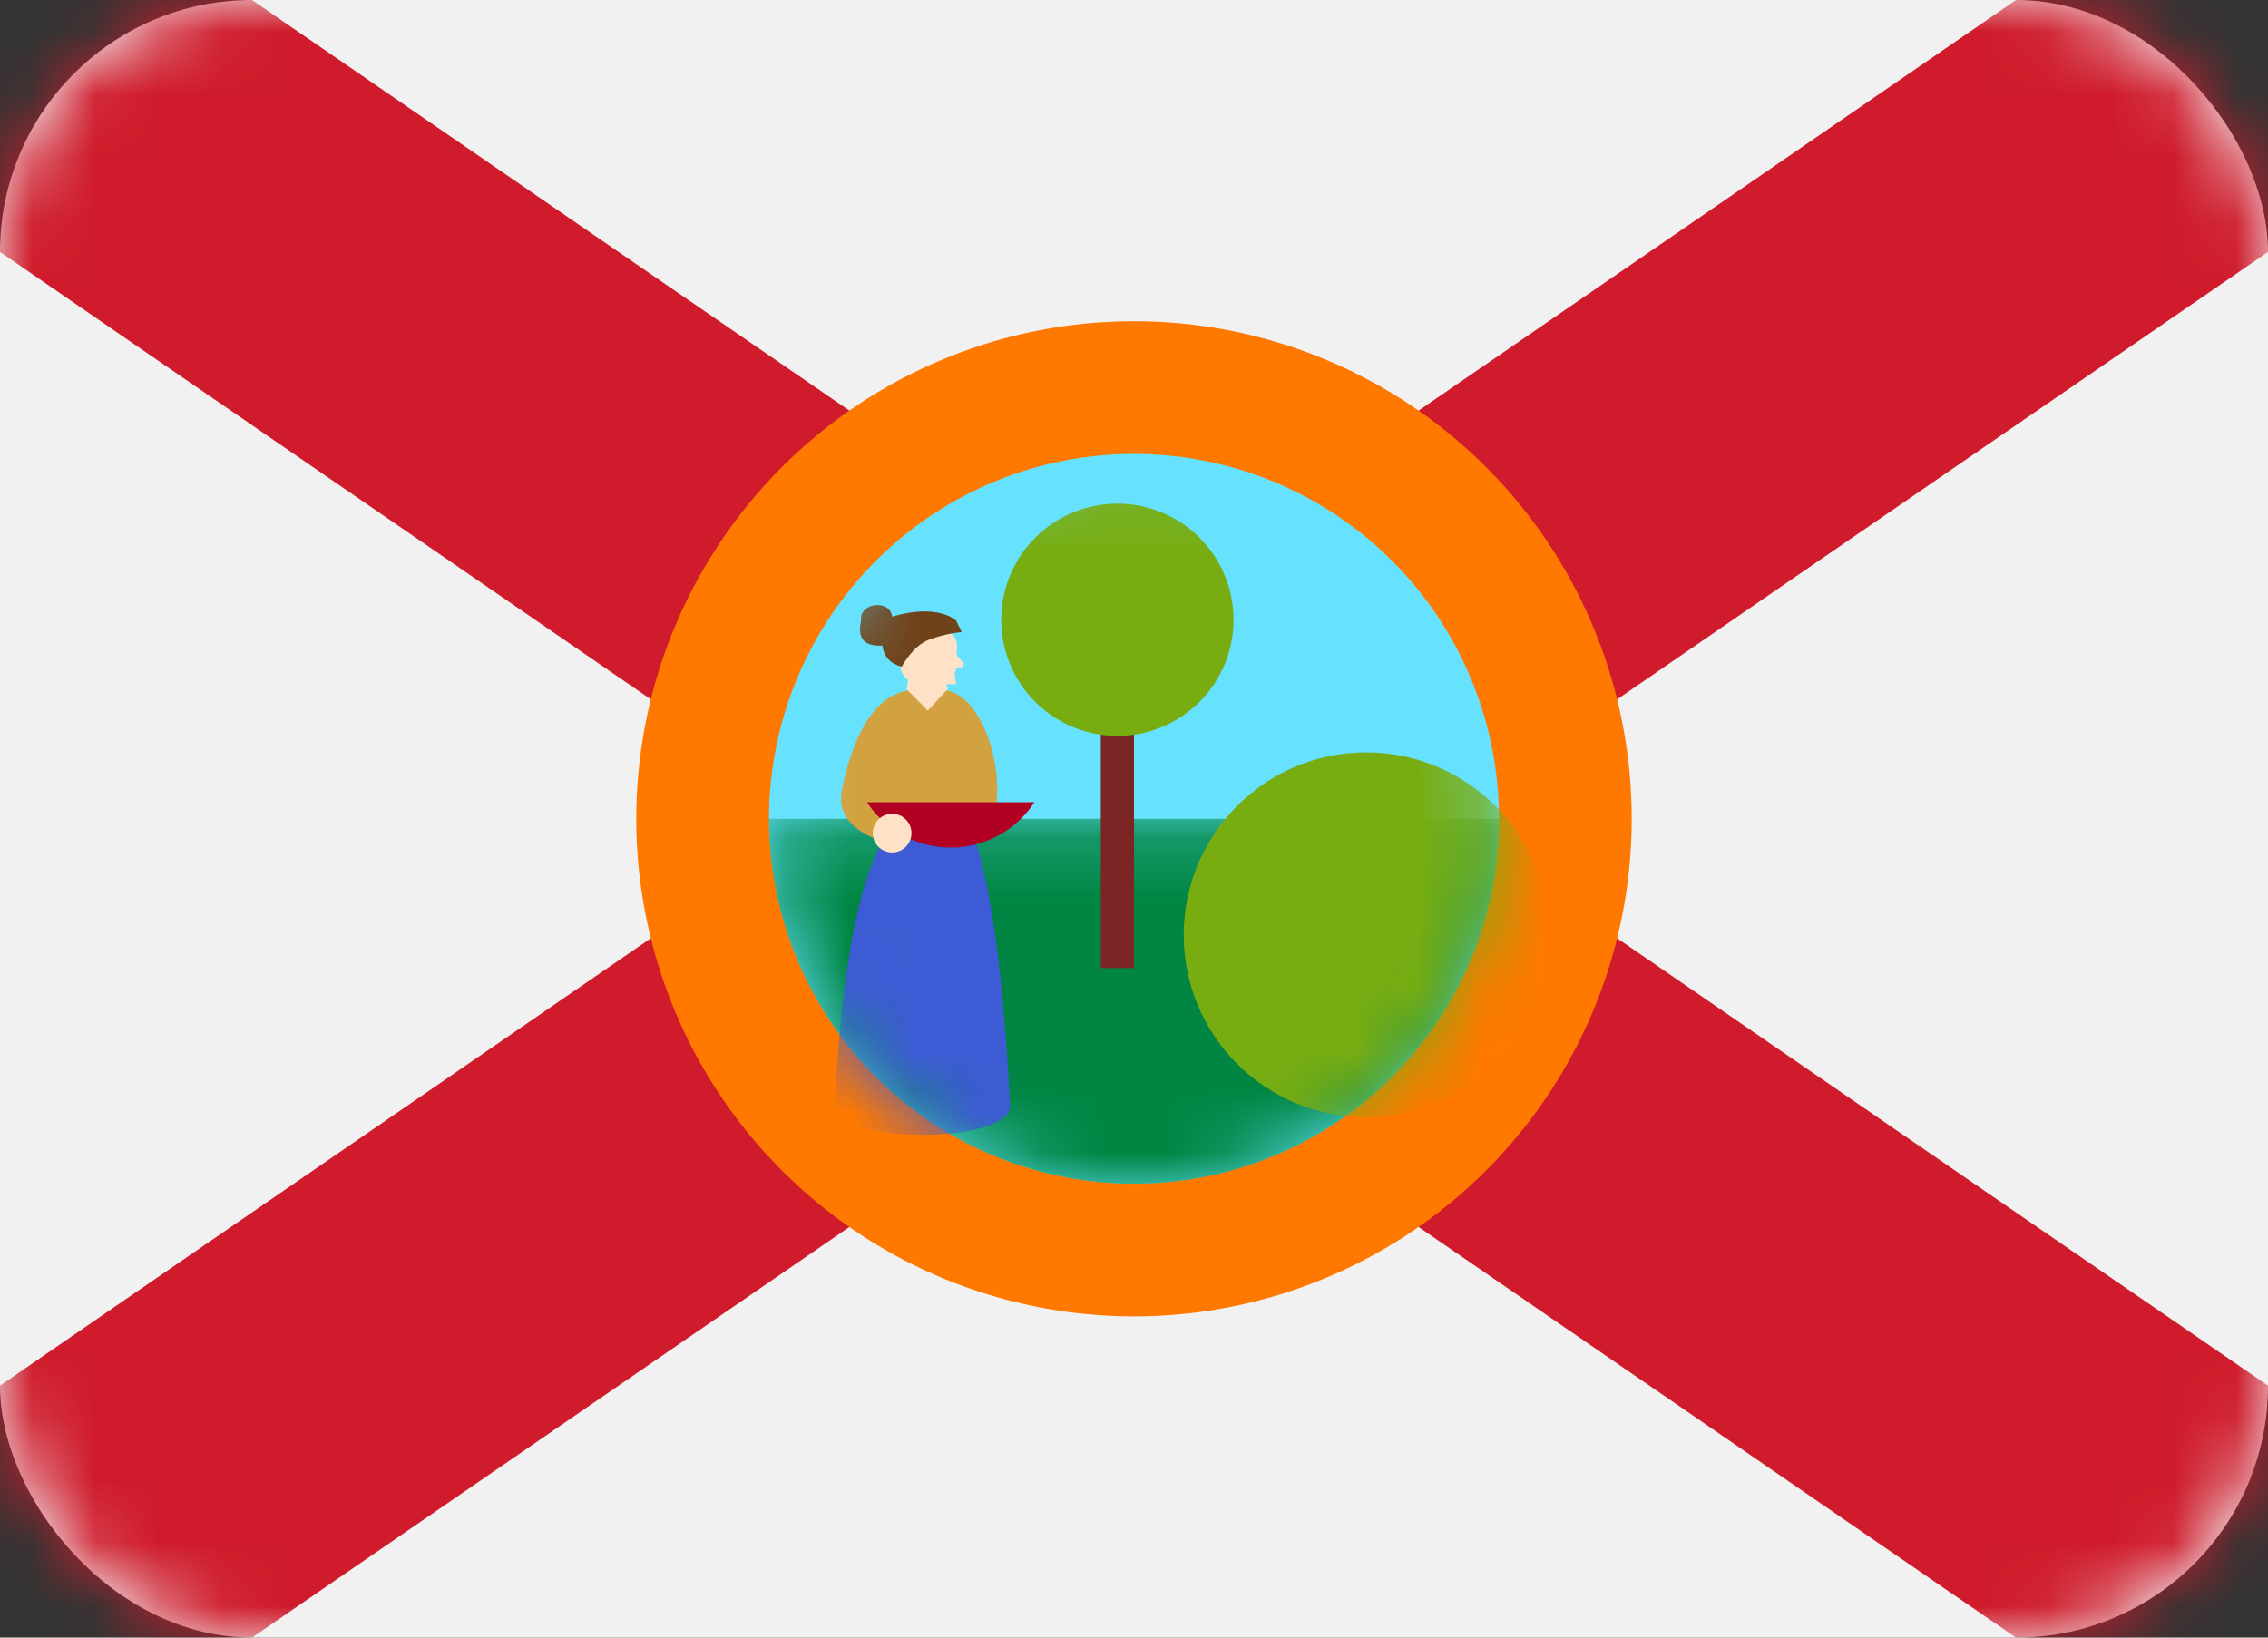 <svg width="36" height="26" viewBox="0 0 36 26" xmlns="http://www.w3.org/2000/svg" xmlns:xlink="http://www.w3.org/1999/xlink"><rect x="0" y="0" width="36" height="26" fill="#333333" stroke="none"/><title>US-FL</title><defs><rect id="a" width="36" height="26" rx="4"/><path d="M.207.269a5.793 5.793 0 0 0 11.586 0V.2H.207v.07z" id="c"/><path d="M.206 5.8a5.793 5.793 0 1 0 11.587 0 5.794 5.794 0 0 0-11.587 0z" id="e"/></defs><g fill="none" fill-rule="evenodd"><mask id="b" fill="#fff"><use xlink:href="#a"/></mask><use fill="#F1F1F2" xlink:href="#a"/><path d="M13.09 13L0 4V0h4l14 9.625L32 0h4v4l-13.09 9L36 22v4h-4l-14-9.625L4 26H0v-4l13.09-9z" fill="#CF1B2B" mask="url(#b)"/><g mask="url(#b)"><path d="M10.1 13a7.9 7.9 0 1 1 15.8 0 7.9 7.9 0 1 1-15.8 0" fill="#FF7900"/><g transform="translate(12 7.2)"><path d="M.207 5.8a5.793 5.793 0 1 1 11.586 0 5.793 5.793 0 0 1-11.586 0z" fill="#66E2FF"/><g transform="translate(0 5.6)"><mask id="d" fill="#fff"><use xlink:href="#c"/></mask><path d="M6 5.993c3.2 0 5.793-2.593 5.793-5.793H.207C.207 3.4 2.8 5.993 6 5.993" fill="#008542" mask="url(#d)"/></g><mask id="f" fill="#fff"><use xlink:href="#e"/></mask><path fill="#7C2525" mask="url(#f)" d="M5.473 8.17H6V2.377h-.527z"/><path d="M3.893 2.64a1.843 1.843 0 1 1 3.687 0 1.843 1.843 0 0 1-3.687 0M6.79 7.643a2.897 2.897 0 1 1 5.794 0 2.897 2.897 0 0 1-5.794 0" fill="#78AD12" mask="url(#f)"/><path d="M2.007 6.15s-.768-.184-.645-.798c.123-.614.42-1.566 1.136-1.596h.491c.789.082 1.164 2.086.492 2.395H2.007z" fill="#D3A240" mask="url(#f)"/><path d="M4.034 10.357c0 .614-2.795.614-2.795 0 .111-1.656.263-3.242.768-4.206.447-.222.945-.188 1.474 0 .26.776.446 2.16.553 4.206" fill="#3D5BD5" mask="url(#f)"/><path d="M4.42 5.537a1.587 1.587 0 0 1-2.658 0H4.42z" fill="#B10021" mask="url(#f)"/><path d="M1.854 6.028a.307.307 0 1 1 .614 0 .307.307 0 0 1-.614 0m.536-2.286l.028-.15c-.378-.243.146-1.112.524-.868.165.102.276.224.245.4a.145.145 0 0 0 .033.123l.065.071c.025.028.008.073-.028.077l-.072.008-.033.095.024.166-.155-.002.025.077-.32.343-.336-.34z" fill="#FFE1C7" mask="url(#f)"/><path d="M2.007 3.05c-.276.015-.407-.102-.338-.4-.035-.282.456-.343.492-.06.726-.216 1.013.06 1.013.06l.092.185s-.256.02-.522.122c-.266.103-.43.43-.43.43-.184-.051-.287-.164-.307-.338" fill="#704219" mask="url(#f)"/></g></g></g></svg>